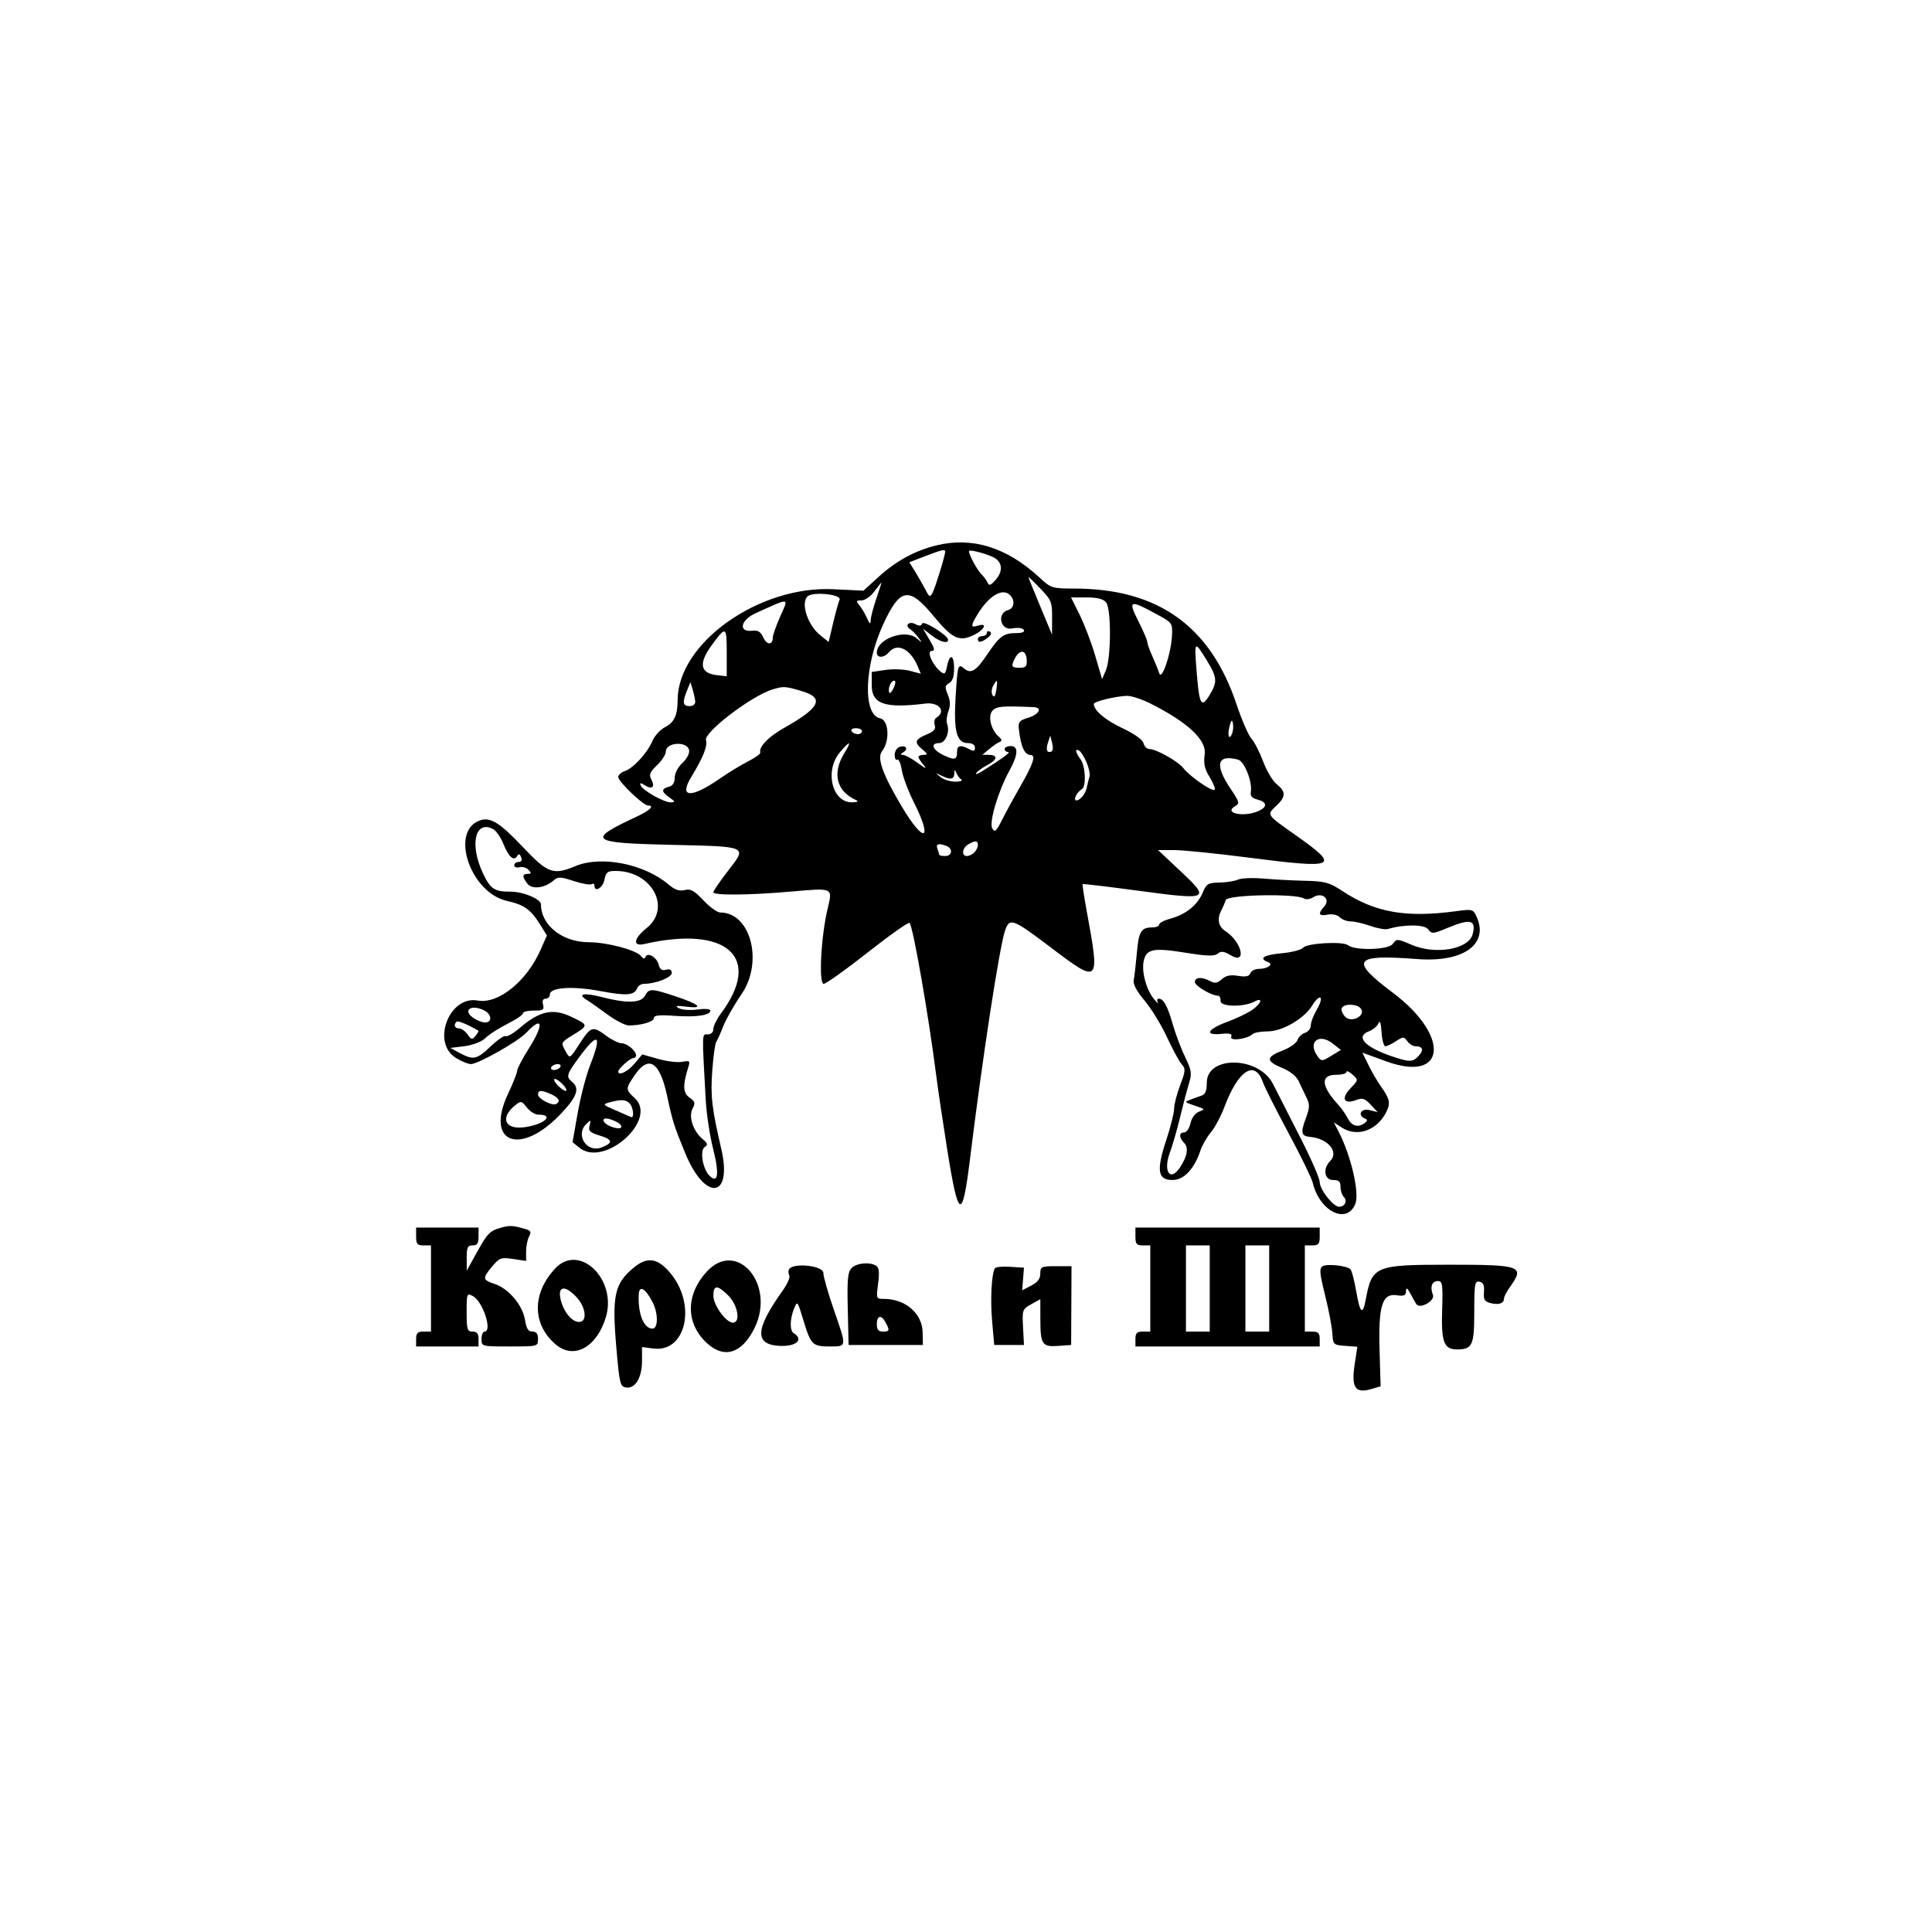 <svg id="svg" xmlns="http://www.w3.org/2000/svg" xmlns:xlink="http://www.w3.org/1999/xlink" width="400" height="400" viewBox="0, 0, 400,400"><g id="svgg"><path id="path0" d="M193.970 112.894 C 189.466 113.984,185.556 116.107,181.884 119.455 L 178.769 122.294 172.525 121.991 C 157.090 121.241,140.352 133.143,140.299 144.906 C 140.285 148.075,139.608 149.551,137.719 150.527 C 136.720 151.044,135.528 152.348,135.069 153.425 C 134.010 155.910,131.067 159.110,129.333 159.660 C 128.600 159.893,128.000 160.444,128.000 160.886 C 128.000 161.802,133.184 166.769,134.140 166.769 C 135.596 166.769,134.574 167.790,131.846 169.062 C 121.351 173.953,122.032 174.525,138.815 174.911 C 155.033 175.283,154.720 175.142,150.748 180.274 C 149.067 182.445,147.692 184.449,147.692 184.726 C 147.692 185.416,155.118 185.349,163.862 184.582 C 172.579 183.818,172.408 183.736,171.347 188.156 C 169.980 193.852,169.464 203.692,170.533 203.692 C 171.012 203.692,175.095 200.784,179.606 197.230 C 184.117 193.676,188.029 190.905,188.299 191.072 C 188.981 191.493,192.215 209.962,193.850 222.769 C 194.218 225.646,195.230 232.466,196.099 237.925 C 198.446 252.656,199.231 252.947,200.862 239.692 C 203.397 219.087,206.883 196.349,208.056 192.769 C 208.985 189.933,209.613 190.151,217.338 196.000 C 227.734 203.871,227.789 203.816,224.945 188.363 C 224.421 185.516,224.064 183.120,224.150 183.038 C 224.237 182.956,229.521 183.588,235.893 184.443 C 250.373 186.386,250.671 186.239,244.331 180.288 L 239.762 176.000 243.112 176.002 C 244.954 176.003,251.820 176.695,258.370 177.540 C 276.790 179.917,277.633 179.528,268.308 172.957 C 262.093 168.578,262.203 168.747,264.308 166.769 C 266.240 164.954,266.249 163.879,264.347 162.382 C 263.522 161.734,262.256 159.617,261.533 157.678 C 260.810 155.740,259.712 153.600,259.092 152.923 C 258.472 152.246,257.095 149.077,256.031 145.880 C 250.633 129.660,239.805 121.895,222.530 121.857 C 217.760 121.846,217.632 121.805,215.107 119.478 C 208.445 113.337,201.315 111.116,193.970 112.894 M195.692 114.213 C 195.692 114.980,193.668 121.590,193.099 122.679 C 192.554 123.724,192.429 123.674,191.602 122.079 C 191.105 121.122,190.152 119.455,189.484 118.374 L 188.269 116.408 191.519 115.159 C 195.056 113.800,195.692 113.656,195.692 114.213 M205.538 115.312 C 207.531 116.218,207.780 118.174,206.143 120.050 C 205.167 121.169,204.758 121.328,204.499 120.692 C 204.309 120.227,203.704 119.392,203.154 118.838 C 202.263 117.939,200.615 114.873,200.615 114.113 C 200.615 113.716,203.659 114.456,205.538 115.312 M217.827 127.896 L 217.808 131.385 215.370 125.538 C 214.029 122.323,212.929 119.600,212.927 119.488 C 212.925 119.376,214.031 120.437,215.385 121.846 C 217.673 124.228,217.845 124.653,217.827 127.896 M181.464 123.846 C 180.850 125.623,180.316 127.631,180.278 128.308 C 180.218 129.361,180.104 129.307,179.488 127.936 C 179.093 127.054,178.389 125.877,177.925 125.320 C 177.185 124.434,177.241 124.308,178.368 124.308 C 179.085 124.308,180.260 123.490,181.020 122.462 C 181.771 121.446,182.429 120.615,182.483 120.615 C 182.536 120.615,182.078 122.069,181.464 123.846 M209.108 123.200 C 210.211 124.304,209.999 125.970,208.711 126.307 C 206.340 126.927,207.102 130.570,209.509 130.119 C 210.728 129.890,211.718 130.006,211.966 130.406 C 212.234 130.840,211.647 131.077,210.308 131.077 C 207.795 131.077,206.910 131.744,204.335 135.580 C 202.100 138.910,201.026 139.569,199.670 138.443 C 198.331 137.332,198.260 137.558,197.849 144.276 C 197.414 151.369,198.070 153.846,200.382 153.846 C 201.288 153.846,201.846 154.206,201.846 154.791 C 201.846 155.534,201.592 155.600,200.656 155.099 C 198.914 154.166,198.154 154.316,198.154 155.590 C 198.154 157.318,197.686 157.451,195.388 156.376 C 193.063 155.287,192.529 153.846,194.450 153.846 C 195.761 153.846,196.719 151.498,196.084 149.842 C 195.887 149.331,196.008 148.172,196.353 147.266 C 196.799 146.094,196.764 145.101,196.231 143.816 C 195.592 142.272,195.633 141.929,196.511 141.437 C 197.200 141.051,197.538 140.061,197.538 138.431 C 197.538 135.532,196.619 135.211,196.077 137.922 C 195.745 139.582,195.562 139.735,194.729 139.043 C 193.027 137.631,191.793 134.769,192.887 134.769 C 193.622 134.769,193.535 134.311,192.447 132.462 L 191.090 130.154 192.859 131.538 C 194.601 132.902,196.320 133.364,196.295 132.462 C 196.268 131.541,191.163 128.356,190.914 129.104 C 190.742 129.621,190.334 129.657,189.526 129.224 C 188.206 128.518,187.213 129.481,188.449 130.270 C 188.879 130.545,189.641 131.323,190.143 132.000 C 191.030 133.196,191.020 133.200,189.787 132.154 C 187.416 130.141,181.538 132.263,181.538 135.132 C 181.538 136.276,183.032 136.243,184.000 135.077 C 185.717 133.008,188.447 134.297,189.975 137.899 L 190.650 139.490 188.386 138.885 C 187.140 138.553,184.852 138.471,183.302 138.703 L 180.484 139.126 180.484 141.896 C 180.484 145.769,183.219 146.703,191.538 145.672 C 194.446 145.311,195.978 147.298,193.821 148.631 C 193.469 148.849,193.337 149.521,193.529 150.124 C 193.785 150.931,193.379 151.429,192.003 151.999 C 189.432 153.064,189.205 153.681,190.876 155.074 C 192.084 156.080,192.139 156.270,191.231 156.287 C 190.638 156.298,190.154 156.494,190.154 156.721 C 190.154 156.948,190.638 157.702,191.231 158.397 C 191.998 159.297,191.655 159.178,190.041 157.984 C 188.794 157.062,187.410 156.303,186.964 156.298 C 186.360 156.291,186.384 156.143,187.059 155.716 C 188.180 155.007,187.479 154.176,186.180 154.674 C 185.658 154.874,185.231 155.617,185.231 156.325 C 185.231 157.032,185.473 157.461,185.769 157.278 C 186.065 157.095,186.487 158.068,186.707 159.439 C 186.926 160.811,188.041 163.792,189.185 166.064 C 193.238 174.111,191.356 174.812,186.702 166.988 C 182.737 160.322,181.523 156.919,182.614 155.532 C 184.288 153.405,184.033 149.084,182.212 148.719 C 178.580 147.993,178.933 137.751,182.885 129.202 C 186.359 121.686,188.213 121.390,193.283 127.546 C 197.138 132.228,198.579 132.920,201.533 131.511 C 203.833 130.414,204.559 128.873,202.462 129.538 C 200.908 130.032,200.915 129.579,202.505 127.006 C 204.802 123.290,207.590 121.683,209.108 123.200 M173.828 124.154 C 173.576 124.746,172.964 126.959,172.468 129.071 L 171.566 132.912 169.841 131.533 C 167.232 129.447,165.738 124.929,167.179 123.487 C 168.226 122.440,174.297 123.049,173.828 124.154 M229.002 124.711 C 230.094 126.028,230.065 136.180,228.962 138.769 L 228.176 140.615 226.759 135.779 C 225.979 133.119,224.533 129.311,223.545 127.317 L 221.748 123.692 224.953 123.692 C 227.184 123.692,228.413 124.002,229.002 124.711 M161.505 127.710 C 160.677 129.581,160.000 131.503,160.000 131.981 C 160.000 133.601,158.778 133.616,158.044 132.005 C 157.490 130.788,156.934 130.447,155.734 130.586 C 152.811 130.925,153.300 128.384,156.430 126.968 C 163.742 123.661,163.322 123.600,161.505 127.710 M239.077 126.949 C 242.762 128.936,242.769 128.945,242.648 131.599 C 242.479 135.287,240.523 141.051,240.007 139.385 C 239.797 138.708,239.156 137.124,238.582 135.866 C 238.008 134.608,237.538 133.284,237.538 132.925 C 237.538 132.566,236.704 130.619,235.683 128.598 C 233.518 124.309,233.867 124.139,239.077 126.949 M150.462 135.245 L 150.462 140.026 148.415 139.786 C 144.938 139.379,144.591 137.345,147.356 133.577 C 150.330 129.526,150.462 129.597,150.462 135.245 M204.308 131.041 C 204.308 131.399,203.892 131.692,203.385 131.692 C 202.877 131.692,202.462 131.969,202.462 132.308 C 202.462 133.144,203.164 133.051,204.498 132.040 C 205.202 131.506,205.372 131.047,204.960 130.792 C 204.601 130.570,204.308 130.682,204.308 131.041 M249.793 136.625 C 252.037 140.271,252.109 141.154,250.396 143.965 C 248.715 146.723,248.282 145.902,247.739 138.923 C 247.250 132.632,247.301 132.575,249.793 136.625 M212.579 136.701 C 212.636 137.995,212.370 138.256,210.998 138.256 C 209.758 138.256,209.434 138.014,209.693 137.282 C 210.690 134.460,212.465 134.103,212.579 136.701 M185.019 142.441 C 184.628 143.277,184.212 143.683,184.096 143.344 C 183.794 142.469,184.470 140.923,185.154 140.923 C 185.476 140.923,185.417 141.593,185.019 142.441 M206.276 142.832 C 206.088 144.111,205.833 144.477,205.502 143.942 C 205.231 143.503,205.276 142.644,205.603 142.033 C 206.443 140.463,206.597 140.645,206.276 142.832 M143.939 145.253 C 143.975 145.808,143.492 146.198,142.769 146.198 C 141.365 146.198,141.240 145.432,142.240 142.963 L 142.942 141.231 143.410 142.769 C 143.667 143.615,143.905 144.733,143.939 145.253 M166.042 143.101 C 170.771 144.505,169.774 146.538,162.304 150.725 C 159.100 152.521,157.067 154.641,157.404 155.835 C 157.474 156.083,156.356 156.881,154.920 157.609 C 153.483 158.336,150.785 159.985,148.923 161.274 C 143.047 165.343,140.488 165.176,143.104 160.893 C 145.549 156.892,146.536 154.435,146.167 153.273 C 145.650 151.642,155.561 144.074,159.964 142.737 C 162.253 142.043,162.538 142.060,166.042 143.101 M238.314 145.720 C 245.886 149.540,249.811 153.211,249.421 156.110 C 249.152 158.112,249.381 159.174,250.454 160.911 C 251.212 162.138,251.668 163.307,251.466 163.508 C 250.993 163.981,246.381 160.791,245.002 159.037 C 243.865 157.592,239.382 155.077,237.942 155.077 C 237.461 155.077,236.925 154.537,236.753 153.876 C 236.560 153.139,234.871 151.935,232.379 150.757 C 228.793 149.063,226.462 147.088,226.462 145.745 C 226.462 145.246,230.858 144.166,233.298 144.066 C 234.181 144.030,236.438 144.774,238.314 145.720 M213.981 146.403 C 215.945 146.487,215.148 147.941,212.750 148.647 C 211.131 149.124,210.798 149.512,210.925 150.769 C 211.296 154.437,212.111 156.308,213.338 156.308 C 214.548 156.308,213.975 158.056,211.156 162.966 C 209.928 165.105,208.275 168.141,207.482 169.712 C 206.252 172.151,205.953 172.412,205.439 171.494 C 204.738 170.240,206.667 163.766,209.008 159.517 C 210.822 156.225,210.900 154.462,209.231 154.462 C 208.554 154.462,208.000 154.738,208.000 155.077 C 208.000 155.415,208.316 155.692,208.701 155.692 C 209.348 155.692,208.027 156.680,203.463 159.609 C 202.490 160.233,201.885 160.435,202.117 160.059 C 202.349 159.683,203.353 158.955,204.347 158.441 C 206.497 157.329,206.696 156.316,204.769 156.287 L 203.385 156.267 204.777 155.105 C 205.544 154.466,206.513 153.800,206.931 153.626 C 207.503 153.387,207.461 153.107,206.766 152.500 C 205.129 151.073,204.461 148.154,205.527 147.088 C 206.394 146.221,207.550 146.128,213.981 146.403 M255.114 151.816 C 254.499 153.421,254.058 152.284,254.557 150.380 C 254.899 149.079,255.082 148.908,255.255 149.728 C 255.383 150.340,255.320 151.280,255.114 151.816 M178.462 151.385 C 178.462 151.723,178.062 152.000,177.575 152.000 C 177.087 152.000,176.517 151.723,176.308 151.385 C 176.099 151.046,176.498 150.769,177.194 150.769 C 177.891 150.769,178.462 151.046,178.462 151.385 M217.694 155.603 C 216.770 155.975,216.483 155.230,216.975 153.739 L 217.448 152.308 217.841 153.846 C 218.057 154.692,217.991 155.483,217.694 155.603 M142.670 155.311 C 142.797 155.979,142.213 157.097,141.291 157.952 C 140.374 158.802,139.692 160.104,139.692 161.006 C 139.692 162.059,139.287 162.683,138.462 162.899 C 136.864 163.316,136.906 163.931,138.615 165.123 C 139.813 165.959,139.850 166.094,138.891 166.122 C 137.519 166.162,133.051 163.658,132.649 162.624 C 132.417 162.028,132.607 162.023,133.533 162.601 C 135.027 163.534,135.676 162.926,134.846 161.373 C 134.322 160.395,134.536 159.864,136.026 158.436 C 137.027 157.477,137.846 156.211,137.846 155.622 C 137.846 153.664,142.301 153.377,142.670 155.311 M174.819 155.919 C 172.244 160.087,173.165 163.807,177.231 165.649 C 177.838 165.924,177.575 166.082,176.462 166.111 C 172.278 166.218,170.646 159.607,173.901 155.740 C 175.996 153.250,176.418 153.332,174.819 155.919 M224.980 157.887 C 225.450 159.011,225.721 160.293,225.584 160.735 C 225.446 161.177,225.169 162.292,224.967 163.213 C 224.766 164.134,224.029 165.193,223.331 165.567 C 221.967 166.297,222.596 164.252,224.003 163.383 C 224.934 162.807,224.734 158.545,223.712 157.195 C 222.637 155.774,222.497 154.836,223.447 155.423 C 223.820 155.654,224.510 156.763,224.980 157.887 M256.339 157.279 C 257.672 157.637,259.343 161.932,258.968 164.035 C 258.833 164.790,259.250 165.267,260.262 165.515 C 262.336 166.022,262.481 167.038,260.602 167.894 C 257.548 169.285,253.133 168.361,255.774 166.883 C 256.696 166.368,256.591 165.989,254.794 163.325 C 251.409 158.310,251.972 156.106,256.339 157.279 M199.015 161.375 C 199.388 161.624,198.845 161.832,197.810 161.837 C 196.775 161.842,195.390 161.415,194.733 160.889 C 193.579 159.965,193.584 159.954,194.883 160.581 C 196.795 161.505,197.531 161.389,197.587 160.154 C 197.626 159.296,197.707 159.265,197.987 160.000 C 198.180 160.508,198.643 161.127,199.015 161.375 M99.271 169.890 C 93.101 172.194,97.410 184.834,104.940 186.519 C 108.567 187.331,109.899 188.293,111.917 191.559 L 113.232 193.686 111.905 196.686 C 109.024 203.200,103.149 207.929,98.903 207.151 C 92.996 206.070,89.265 215.865,94.379 219.026 C 95.520 219.731,96.918 220.308,97.486 220.308 C 98.990 220.308,107.218 215.661,108.917 213.853 C 112.359 210.188,112.712 211.971,109.538 216.995 C 108.185 219.139,107.077 221.246,107.076 221.677 C 107.076 222.109,106.232 224.246,105.200 226.427 C 100.342 236.697,107.722 239.482,116.158 230.562 C 119.473 227.057,120.076 225.340,118.462 224.000 C 117.136 222.900,117.261 222.477,120.019 218.743 C 123.860 213.544,124.682 214.213,122.189 220.510 C 121.362 222.599,120.202 227.046,119.612 230.393 L 118.539 236.479 119.953 237.624 C 125.105 241.796,136.263 231.852,131.442 227.384 C 129.478 225.564,129.477 225.444,131.407 222.604 C 134.307 218.336,136.604 219.805,138.123 226.900 C 139.266 232.236,139.524 233.054,141.875 238.769 C 146.010 248.822,151.714 248.147,149.336 237.887 C 147.358 229.355,147.080 226.938,147.468 221.658 C 147.683 218.715,148.055 216.031,148.294 215.692 C 148.533 215.354,149.179 213.914,149.731 212.493 C 150.283 211.073,151.988 208.078,153.521 205.839 C 158.099 199.152,155.438 188.928,149.117 188.922 C 148.503 188.922,146.936 187.790,145.635 186.408 C 143.718 184.370,142.983 183.967,141.750 184.277 C 140.640 184.555,139.718 184.229,138.340 183.069 C 133.310 178.837,124.444 177.103,119.148 179.315 C 114.548 181.237,113.410 180.829,108.308 175.426 C 103.442 170.273,101.474 169.067,99.271 169.890 M102.120 171.674 C 102.734 172.003,103.674 173.364,104.208 174.699 C 105.294 177.413,106.368 178.377,107.060 177.258 C 107.398 176.711,107.621 176.771,107.895 177.487 C 108.132 178.104,107.937 178.462,107.365 178.462 C 106.868 178.462,106.462 178.771,106.462 179.149 C 106.462 179.527,106.954 179.707,107.557 179.549 C 108.159 179.392,109.001 179.637,109.427 180.093 C 110.055 180.766,110.023 180.923,109.255 180.923 C 108.100 180.923,108.080 181.495,109.185 182.951 C 110.135 184.204,112.768 183.888,114.595 182.302 C 115.534 181.487,116.002 181.498,118.775 182.405 C 120.492 182.967,122.162 183.262,122.487 183.061 C 122.811 182.861,123.077 182.990,123.077 183.348 C 123.077 184.848,124.799 183.850,125.138 182.154 C 125.459 180.550,125.772 180.309,127.523 180.321 C 135.022 180.371,139.088 187.998,133.846 192.180 C 131.166 194.319,130.927 196.010,133.385 195.450 C 150.555 191.531,157.931 198.199,149.273 209.812 C 148.403 210.978,147.692 212.431,147.692 213.043 C 147.692 213.717,147.241 214.154,146.544 214.154 C 145.299 214.154,145.323 213.399,146.109 227.692 C 146.267 230.569,146.953 235.116,147.632 237.796 C 148.966 243.052,148.682 245.209,146.892 243.420 C 145.464 241.991,144.839 238.168,145.919 237.467 C 146.610 237.018,146.528 236.713,145.483 235.842 C 143.511 234.198,142.507 231.179,143.386 229.536 C 144.000 228.388,143.909 228.052,142.764 227.250 C 141.391 226.288,141.321 224.684,142.493 220.987 C 142.922 219.630,142.822 219.539,141.243 219.841 C 140.299 220.021,138.053 219.749,136.251 219.237 L 132.975 218.305 131.356 220.229 C 129.969 221.878,128.000 222.826,128.000 221.846 C 128.000 221.283,130.452 219.077,131.077 219.077 C 131.415 219.077,131.692 218.820,131.692 218.505 C 131.692 217.556,129.829 216.000,128.691 216.000 C 128.104 216.000,126.685 215.308,125.538 214.462 C 122.695 212.364,122.350 212.465,120.011 216.075 C 117.977 219.214,117.966 219.221,117.160 217.767 C 116.066 215.793,116.023 215.889,118.786 214.184 C 121.874 212.279,121.860 212.197,118.162 210.465 C 114.448 208.726,111.701 209.327,107.693 212.757 C 106.348 213.909,105.004 214.702,104.707 214.518 C 104.410 214.335,103.011 215.286,101.596 216.631 C 98.712 219.375,98.009 219.527,95.200 218.020 L 93.231 216.962 96.116 216.611 C 97.703 216.418,99.574 215.741,100.274 215.107 C 101.574 213.931,102.775 213.172,106.308 211.296 C 107.408 210.712,108.308 210.008,108.308 209.732 C 108.308 209.456,109.309 209.231,110.533 209.231 C 112.456 209.231,112.715 209.063,112.437 208.000 C 112.228 207.200,112.418 206.769,112.981 206.769 C 113.457 206.769,113.846 206.371,113.846 205.884 C 113.846 204.419,118.566 204.105,124.279 205.189 C 129.692 206.216,131.350 206.086,131.924 204.592 C 132.114 204.097,132.762 203.691,133.365 203.689 C 135.770 203.681,139.077 202.378,139.077 201.438 C 139.077 200.788,138.690 200.573,137.895 200.781 C 137.041 201.004,136.616 200.702,136.362 199.690 C 135.979 198.163,134.009 197.049,133.642 198.151 C 133.494 198.594,133.166 198.520,132.707 197.940 C 131.714 196.683,125.642 195.077,121.886 195.077 C 116.439 195.077,112.000 191.556,112.000 187.235 C 112.000 186.159,108.349 184.615,105.802 184.615 C 102.304 184.615,101.526 184.093,99.934 180.676 C 97.179 174.759,98.411 169.689,102.120 171.674 M202.462 174.954 C 202.462 175.394,202.129 176.086,201.723 176.492 C 201.317 176.898,200.625 177.231,200.185 177.231 C 199.015 177.231,199.208 175.549,200.462 174.819 C 201.923 173.967,202.462 174.004,202.462 174.954 M195.950 175.143 C 197.344 175.678,197.153 177.231,195.692 177.231 C 195.015 177.231,194.462 177.115,194.462 176.973 C 194.462 176.832,194.293 176.278,194.088 175.743 C 193.696 174.720,194.322 174.518,195.950 175.143 M256.308 182.115 C 255.631 182.427,253.904 182.702,252.470 182.726 C 250.113 182.765,249.780 182.966,249.006 184.820 C 247.944 187.361,245.502 189.335,242.381 190.175 C 241.072 190.528,240.000 191.083,240.000 191.408 C 240.000 191.734,239.377 192.004,238.615 192.009 C 236.255 192.025,235.767 192.815,235.378 197.248 C 235.171 199.608,234.881 202.134,234.735 202.861 C 234.554 203.760,235.273 205.139,236.981 207.168 C 238.362 208.810,240.449 212.222,241.618 214.750 C 242.788 217.277,244.160 219.805,244.668 220.366 C 245.492 221.276,245.456 221.742,244.334 224.693 C 243.643 226.512,243.082 228.692,243.088 229.538 C 243.093 230.385,242.359 233.315,241.456 236.051 C 239.377 242.351,239.683 244.308,242.750 244.308 C 245.099 244.308,247.245 242.057,248.514 238.262 C 248.891 237.136,249.877 235.410,250.705 234.425 C 251.534 233.440,252.792 231.085,253.501 229.190 C 256.350 221.574,259.816 219.325,261.456 224.028 C 261.815 225.059,264.197 229.791,266.749 234.544 C 269.301 239.296,271.562 243.922,271.773 244.823 C 273.170 250.770,278.798 253.617,280.593 249.285 C 281.520 247.048,279.740 239.314,277.143 234.291 L 276.149 232.370 277.745 233.416 C 280.942 235.510,285.063 234.103,287.005 230.253 C 287.938 228.403,287.762 227.545,285.912 224.949 C 285.199 223.948,284.041 221.961,283.340 220.533 L 282.064 217.939 286.989 219.736 C 299.400 224.265,300.359 214.544,288.389 205.550 C 279.328 198.742,280.196 197.543,293.443 198.565 C 302.964 199.299,308.305 195.489,305.718 189.810 C 305.000 188.235,304.851 188.193,301.564 188.640 C 291.067 190.067,284.699 188.942,277.895 184.457 C 275.211 182.688,274.336 182.450,270.202 182.356 C 267.637 182.298,263.738 182.092,261.538 181.898 C 259.338 181.705,256.985 181.802,256.308 182.115 M269.975 186.026 C 270.384 186.288,271.262 186.164,271.925 185.750 C 273.744 184.614,275.543 186.157,274.169 187.675 C 272.795 189.194,273.017 189.723,274.878 189.367 C 275.850 189.181,276.876 189.404,277.383 189.911 C 277.855 190.383,278.879 190.769,279.659 190.769 C 280.438 190.769,282.265 191.189,283.718 191.701 C 285.170 192.214,286.798 192.503,287.333 192.343 C 290.681 191.348,294.934 191.375,295.682 192.397 C 296.412 193.396,296.652 193.380,299.696 192.115 C 304.454 190.137,305.648 190.432,304.902 193.403 C 304.114 196.545,297.217 197.746,292.245 195.607 C 289.261 194.323,289.163 194.319,288.339 195.446 C 287.440 196.676,280.480 196.857,279.072 195.688 C 278.063 194.851,270.554 195.266,269.820 196.201 C 269.467 196.649,267.460 197.172,265.359 197.363 C 261.648 197.699,260.523 198.418,262.513 199.182 C 263.770 199.664,262.476 200.592,260.527 200.606 C 259.802 200.611,259.055 201.016,258.867 201.505 C 258.619 202.151,257.925 202.297,256.326 202.038 C 254.733 201.779,253.805 201.972,252.960 202.736 C 252.048 203.561,251.525 203.646,250.553 203.126 C 248.838 202.208,247.385 202.295,247.385 203.314 C 247.385 204.112,250.831 206.154,252.178 206.154 C 252.513 206.154,252.748 206.638,252.701 207.231 C 252.603 208.462,257.505 208.555,259.731 207.364 C 261.572 206.379,261.181 207.735,259.231 209.103 C 258.300 209.755,256.027 210.846,254.180 211.528 C 249.997 213.070,249.260 214.398,252.773 214.063 C 254.674 213.881,255.161 214.021,254.910 214.675 C 254.547 215.621,258.246 215.132,259.354 214.089 C 259.675 213.786,261.075 213.538,262.464 213.538 C 265.528 213.538,270.108 210.848,271.737 208.090 C 272.344 207.062,273.080 206.369,273.373 206.549 C 273.665 206.730,273.337 207.838,272.644 209.012 C 271.951 210.187,271.385 211.667,271.385 212.301 C 271.385 212.936,270.845 213.627,270.185 213.836 C 269.526 214.046,268.826 214.722,268.630 215.339 C 268.434 215.956,267.035 216.934,265.521 217.512 C 262.069 218.831,262.052 219.703,265.449 221.100 C 267.137 221.794,268.406 222.816,268.888 223.869 C 269.309 224.787,270.029 226.300,270.489 227.230 C 271.211 228.688,271.186 229.300,270.308 231.669 C 269.248 234.528,269.420 235.217,271.231 235.379 C 274.958 235.712,277.274 238.507,275.386 240.395 C 273.823 241.957,274.192 244.308,276.000 244.308 C 277.195 244.308,277.538 244.624,277.538 245.723 C 277.538 246.502,277.847 247.447,278.223 247.823 C 279.028 248.628,278.442 249.846,277.249 249.846 C 276.028 249.846,273.231 246.275,273.231 244.716 C 273.231 243.977,271.390 239.775,269.141 235.378 C 266.891 230.982,264.382 226.056,263.564 224.432 C 260.660 218.664,249.863 218.460,249.851 224.173 C 249.848 225.847,249.544 226.596,248.769 226.840 C 248.177 227.027,247.138 227.404,246.462 227.679 C 245.130 228.219,244.981 228.099,248.462 229.292 C 249.418 229.620,249.390 229.719,248.212 230.174 C 247.427 230.478,246.716 231.457,246.471 232.574 C 246.243 233.612,245.663 234.462,245.182 234.462 C 244.062 234.462,244.060 235.533,245.180 236.652 C 246.133 237.606,245.823 239.408,244.312 241.692 C 242.269 244.781,240.750 242.528,242.222 238.593 C 242.755 237.167,243.692 233.923,244.303 231.385 C 244.915 228.846,245.744 225.689,246.147 224.369 C 246.803 222.217,246.721 221.644,245.359 218.830 C 244.523 217.104,243.365 214.031,242.785 212.000 C 241.703 208.215,240.903 206.769,239.888 206.769 C 239.571 206.769,239.491 207.115,239.709 207.538 C 239.928 207.962,239.545 207.616,238.859 206.771 C 237.341 204.901,236.352 201.275,236.767 199.103 C 237.269 196.481,238.704 196.165,245.298 197.226 C 249.925 197.971,251.422 198.018,252.115 197.443 C 252.817 196.860,253.392 196.935,254.852 197.797 C 258.200 199.775,257.114 195.008,253.708 192.776 C 252.231 191.808,251.929 190.232,252.878 188.453 C 253.192 187.865,253.592 186.917,253.768 186.345 C 254.109 185.231,268.301 184.951,269.975 186.026 M133.538 206.154 C 132.721 207.682,129.773 207.779,124.657 206.447 C 120.970 205.486,119.419 205.751,121.440 206.995 C 122.062 207.379,123.982 208.731,125.705 210.000 C 127.428 211.269,129.445 212.308,130.188 212.308 C 132.764 212.308,135.385 211.535,135.385 210.774 C 135.385 210.210,136.498 210.090,139.643 210.315 C 144.151 210.638,147.077 210.211,147.077 209.231 C 147.077 208.886,145.954 208.793,144.384 209.008 C 142.892 209.213,141.176 209.088,140.538 208.729 C 139.650 208.230,140.022 208.160,142.154 208.426 C 145.880 208.890,144.795 207.910,139.727 206.235 C 134.843 204.619,134.363 204.613,133.538 206.154 M281.711 208.769 C 282.927 210.253,279.775 211.913,278.473 210.475 C 277.893 209.833,277.600 209.014,277.822 208.654 C 278.378 207.754,280.941 207.830,281.711 208.769 M100.348 209.252 C 101.841 210.051,101.906 211.692,100.445 211.692 C 99.843 211.692,98.731 211.258,97.973 210.727 C 95.640 209.093,97.682 207.825,100.348 209.252 M99.011 213.370 C 99.144 213.446,98.897 213.937,98.463 214.460 C 97.759 215.308,97.578 215.276,96.802 214.167 C 96.322 213.483,95.531 212.923,95.042 212.923 C 94.142 212.923,93.860 212.192,94.509 211.543 C 94.790 211.261,96.675 212.026,99.011 213.370 M286.825 216.615 C 287.156 216.615,288.144 216.146,289.019 215.573 C 290.515 214.593,290.657 214.593,291.373 215.573 C 291.793 216.146,292.544 216.615,293.042 216.615 C 294.552 216.615,294.829 217.376,293.752 218.565 C 292.503 219.945,291.909 219.959,288.175 218.696 C 282.587 216.807,280.559 214.613,283.400 213.532 C 284.255 213.207,285.155 212.453,285.400 211.855 C 285.695 211.138,285.910 211.761,286.034 213.692 C 286.137 215.300,286.493 216.615,286.825 216.615 M275.956 216.075 L 277.616 217.381 275.614 218.599 C 273.698 219.764,273.578 219.769,272.806 218.714 C 270.654 215.770,273.034 213.777,275.956 216.075 M116.000 220.923 C 115.791 221.262,115.204 221.538,114.697 221.538 C 114.189 221.538,113.945 221.262,114.154 220.923 C 114.363 220.585,114.950 220.308,115.457 220.308 C 115.965 220.308,116.209 220.585,116.000 220.923 M279.586 225.342 C 277.598 227.417,278.227 228.717,280.754 227.756 C 282.072 227.256,282.559 227.409,283.778 228.707 L 285.231 230.254 283.538 229.830 C 281.770 229.386,280.965 230.925,282.615 231.594 C 283.195 231.829,283.157 232.070,282.462 232.568 C 281.130 233.522,279.827 233.121,279.024 231.510 C 278.640 230.739,277.765 229.495,277.081 228.746 C 273.493 224.820,273.328 222.523,276.636 222.523 C 277.809 222.523,278.769 222.259,278.769 221.935 C 278.769 221.612,279.329 221.854,280.013 222.473 C 281.255 223.598,281.255 223.600,279.586 225.342 M116.615 224.615 C 117.228 225.292,117.452 225.846,117.114 225.846 C 116.775 225.846,115.997 225.292,115.385 224.615 C 114.772 223.938,114.548 223.385,114.886 223.385 C 115.225 223.385,116.003 223.938,116.615 224.615 M114.125 226.560 C 115.735 227.294,116.094 227.987,115.163 228.562 C 114.380 229.046,111.395 227.507,111.389 226.615 C 111.383 225.658,112.112 225.643,114.125 226.560 M111.393 230.769 C 114.981 230.769,112.662 232.862,108.486 233.393 C 104.490 233.901,103.489 231.393,106.666 228.833 C 107.852 227.878,107.989 227.904,109.083 229.295 C 109.721 230.106,110.761 230.769,111.393 230.769 M130.338 228.431 C 131.138 229.230,131.373 231.632,130.615 231.261 C 130.362 231.136,128.909 230.502,127.388 229.852 C 124.776 228.735,124.708 228.645,126.157 228.242 C 128.528 227.582,129.535 227.628,130.338 228.431 M128.267 232.674 C 129.237 233.580,128.260 233.914,126.547 233.263 C 124.545 232.502,124.331 231.123,126.308 231.720 C 127.069 231.950,127.951 232.380,128.267 232.674 M122.036 233.188 C 121.786 234.144,122.213 234.522,124.227 235.125 C 126.891 235.924,126.976 236.641,124.515 237.577 C 121.494 238.725,119.073 235.019,121.354 232.738 C 122.337 231.755,122.400 231.796,122.036 233.188 M103.616 254.213 C 101.360 254.860,100.884 255.373,98.461 259.770 L 96.638 263.077 96.627 260.462 C 96.617 258.253,96.807 257.846,97.846 257.846 C 98.803 257.846,99.077 257.436,99.077 256.000 L 99.077 254.154 92.615 254.154 L 86.154 254.154 86.154 256.000 C 86.154 257.559,86.393 257.846,87.692 257.846 L 89.231 257.846 89.231 266.769 L 89.231 275.692 87.692 275.692 C 86.462 275.692,86.154 276.000,86.154 277.231 L 86.154 278.769 92.615 278.769 L 99.077 278.769 99.077 277.231 C 99.077 276.103,98.749 275.692,97.846 275.692 C 96.741 275.692,96.615 275.282,96.615 271.671 C 96.615 267.785,96.659 267.672,97.898 268.336 C 99.975 269.447,102.021 275.692,100.308 275.692 C 99.969 275.692,99.692 276.385,99.692 277.231 C 99.692 278.764,99.713 278.769,105.538 278.769 C 111.364 278.769,111.385 278.764,111.385 277.231 C 111.385 276.138,111.051 275.692,110.232 275.692 C 109.365 275.692,108.984 275.087,108.689 273.247 C 108.206 270.222,105.302 266.784,102.431 265.836 C 99.882 264.995,99.835 264.656,101.923 262.175 C 103.414 260.403,103.746 260.286,106.231 260.659 L 108.923 261.063 108.923 259.106 C 108.923 258.030,109.200 256.633,109.538 256.001 C 110.039 255.064,109.898 254.778,108.769 254.454 C 106.122 253.693,105.527 253.665,103.616 254.213 M235.077 256.000 C 235.077 257.559,235.316 257.846,236.615 257.846 L 238.154 257.846 238.154 266.769 L 238.154 275.692 236.615 275.692 C 235.385 275.692,235.077 276.000,235.077 277.231 L 235.077 278.769 254.154 278.769 L 273.231 278.769 273.231 277.231 C 273.231 276.000,272.923 275.692,271.692 275.692 L 270.154 275.692 270.154 266.769 L 270.154 257.846 271.692 257.846 C 272.991 257.846,273.231 257.559,273.231 256.000 L 273.231 254.154 254.154 254.154 L 235.077 254.154 235.077 256.000 M250.462 266.769 L 250.462 275.692 248.000 275.692 L 245.538 275.692 245.538 266.769 L 245.538 257.846 248.000 257.846 L 250.462 257.846 250.462 266.769 M262.769 266.769 L 262.769 275.692 260.308 275.692 L 257.846 275.692 257.846 266.769 L 257.846 257.846 260.308 257.846 L 262.769 257.846 262.769 266.769 M114.955 262.615 C 110.100 267.804,110.160 274.230,115.102 278.388 C 118.844 281.537,123.572 278.937,125.440 272.702 C 127.791 264.856,119.932 257.295,114.955 262.615 M131.102 262.535 C 127.208 265.812,126.678 268.321,127.613 279.077 C 128.261 286.543,128.396 287.090,129.633 287.266 C 131.535 287.537,132.923 285.217,132.923 281.768 L 132.923 278.886 135.231 279.194 C 142.088 280.108,144.295 270.007,138.673 263.439 C 136.071 260.400,133.942 260.145,131.102 262.535 M146.259 263.350 C 141.961 268.107,141.963 273.934,146.266 277.992 C 149.906 281.425,153.650 280.258,156.254 274.880 C 160.632 265.837,152.493 256.449,146.259 263.350 M176.333 262.524 C 175.517 263.340,175.377 264.792,175.520 270.985 L 175.692 278.462 183.385 278.462 L 191.077 278.462 191.024 275.853 C 190.945 271.938,187.461 268.923,183.017 268.923 C 181.402 268.923,181.385 268.881,181.801 265.750 C 182.108 263.434,182.005 262.439,181.419 262.067 C 180.096 261.228,177.386 261.471,176.333 262.524 M273.822 262.169 C 273.122 262.602,273.208 263.606,274.332 268.114 C 275.077 271.097,275.756 274.646,275.843 276.000 C 275.997 278.410,276.053 278.465,278.512 278.646 L 281.023 278.830 280.457 282.569 C 279.747 287.261,280.597 288.537,283.813 287.612 L 285.846 287.028 285.626 279.653 C 285.349 270.374,286.163 267.726,289.159 268.166 C 290.715 268.394,291.082 268.231,291.102 267.301 C 291.120 266.457,291.385 266.642,292.106 268.000 C 292.645 269.015,293.168 269.942,293.268 270.059 C 294.104 271.032,297.115 269.311,296.673 268.112 C 296.030 266.373,296.454 265.231,297.744 265.229 C 298.645 265.228,298.746 265.966,298.576 271.300 C 298.369 277.815,298.961 279.385,301.623 279.385 C 304.849 279.385,305.231 278.563,305.231 271.626 C 305.231 265.775,305.336 265.162,306.308 265.363 C 307.096 265.527,307.345 266.098,307.237 267.497 C 307.115 269.087,307.352 269.474,308.650 269.800 C 310.332 270.222,311.385 269.848,311.385 268.828 C 311.385 268.477,311.966 267.374,312.676 266.377 C 315.704 262.124,314.933 261.846,300.122 261.846 C 284.630 261.846,284.070 262.080,282.754 269.098 C 282.129 272.426,281.572 271.919,280.782 267.303 C 280.397 265.058,279.856 263.017,279.580 262.767 C 278.757 262.026,274.730 261.607,273.822 262.169 M163.385 262.769 C 163.175 263.108,163.190 263.684,163.416 264.051 C 163.643 264.417,163.004 265.871,161.996 267.282 C 156.338 275.205,156.167 278.374,161.385 278.646 C 164.859 278.827,166.491 277.349,164.308 276.000 C 163.488 275.494,163.528 273.104,164.390 270.963 C 165.076 269.260,165.109 269.299,166.298 273.231 C 167.870 278.431,168.205 278.769,171.768 278.769 C 175.382 278.769,175.357 278.997,172.608 271.077 C 171.434 267.692,170.470 264.300,170.467 263.538 C 170.461 262.042,164.251 261.367,163.385 262.769 M205.980 262.584 C 205.281 263.794,205.008 269.025,205.409 273.538 L 205.846 278.462 208.923 278.462 L 212.000 278.462 211.809 274.769 C 211.625 271.208,211.685 271.040,213.501 270.029 L 215.385 268.980 215.394 273.106 C 215.406 278.369,215.759 278.898,219.099 278.655 L 221.769 278.462 221.808 270.308 L 221.846 262.154 218.615 262.154 C 215.588 262.154,215.385 262.250,215.385 263.677 C 215.385 264.751,214.833 265.485,213.508 266.170 L 211.631 267.140 211.816 264.801 L 212.000 262.462 209.133 262.276 C 207.556 262.174,206.137 262.313,205.980 262.584 M119.497 268.712 C 121.102 270.493,121.564 273.142,120.350 273.607 C 119.008 274.122,117.138 272.362,116.287 269.784 C 115.134 266.291,116.810 265.731,119.497 268.712 M135.117 269.617 C 136.298 271.899,136.282 275.077,135.091 275.077 C 133.295 275.077,132.076 272.088,132.237 268.078 C 132.321 265.989,133.593 266.668,135.117 269.617 M150.817 268.260 C 152.771 270.215,153.376 273.846,151.747 273.846 C 150.323 273.846,147.692 270.222,147.692 268.260 C 147.692 265.985,148.541 265.985,150.817 268.260 M183.363 273.806 C 184.248 275.460,184.175 275.692,182.769 275.692 C 181.867 275.692,181.538 275.282,181.538 274.154 C 181.538 272.322,182.473 272.143,183.363 273.806 " stroke="none" fill="#000000" fill-rule="evenodd"></path></g></svg>